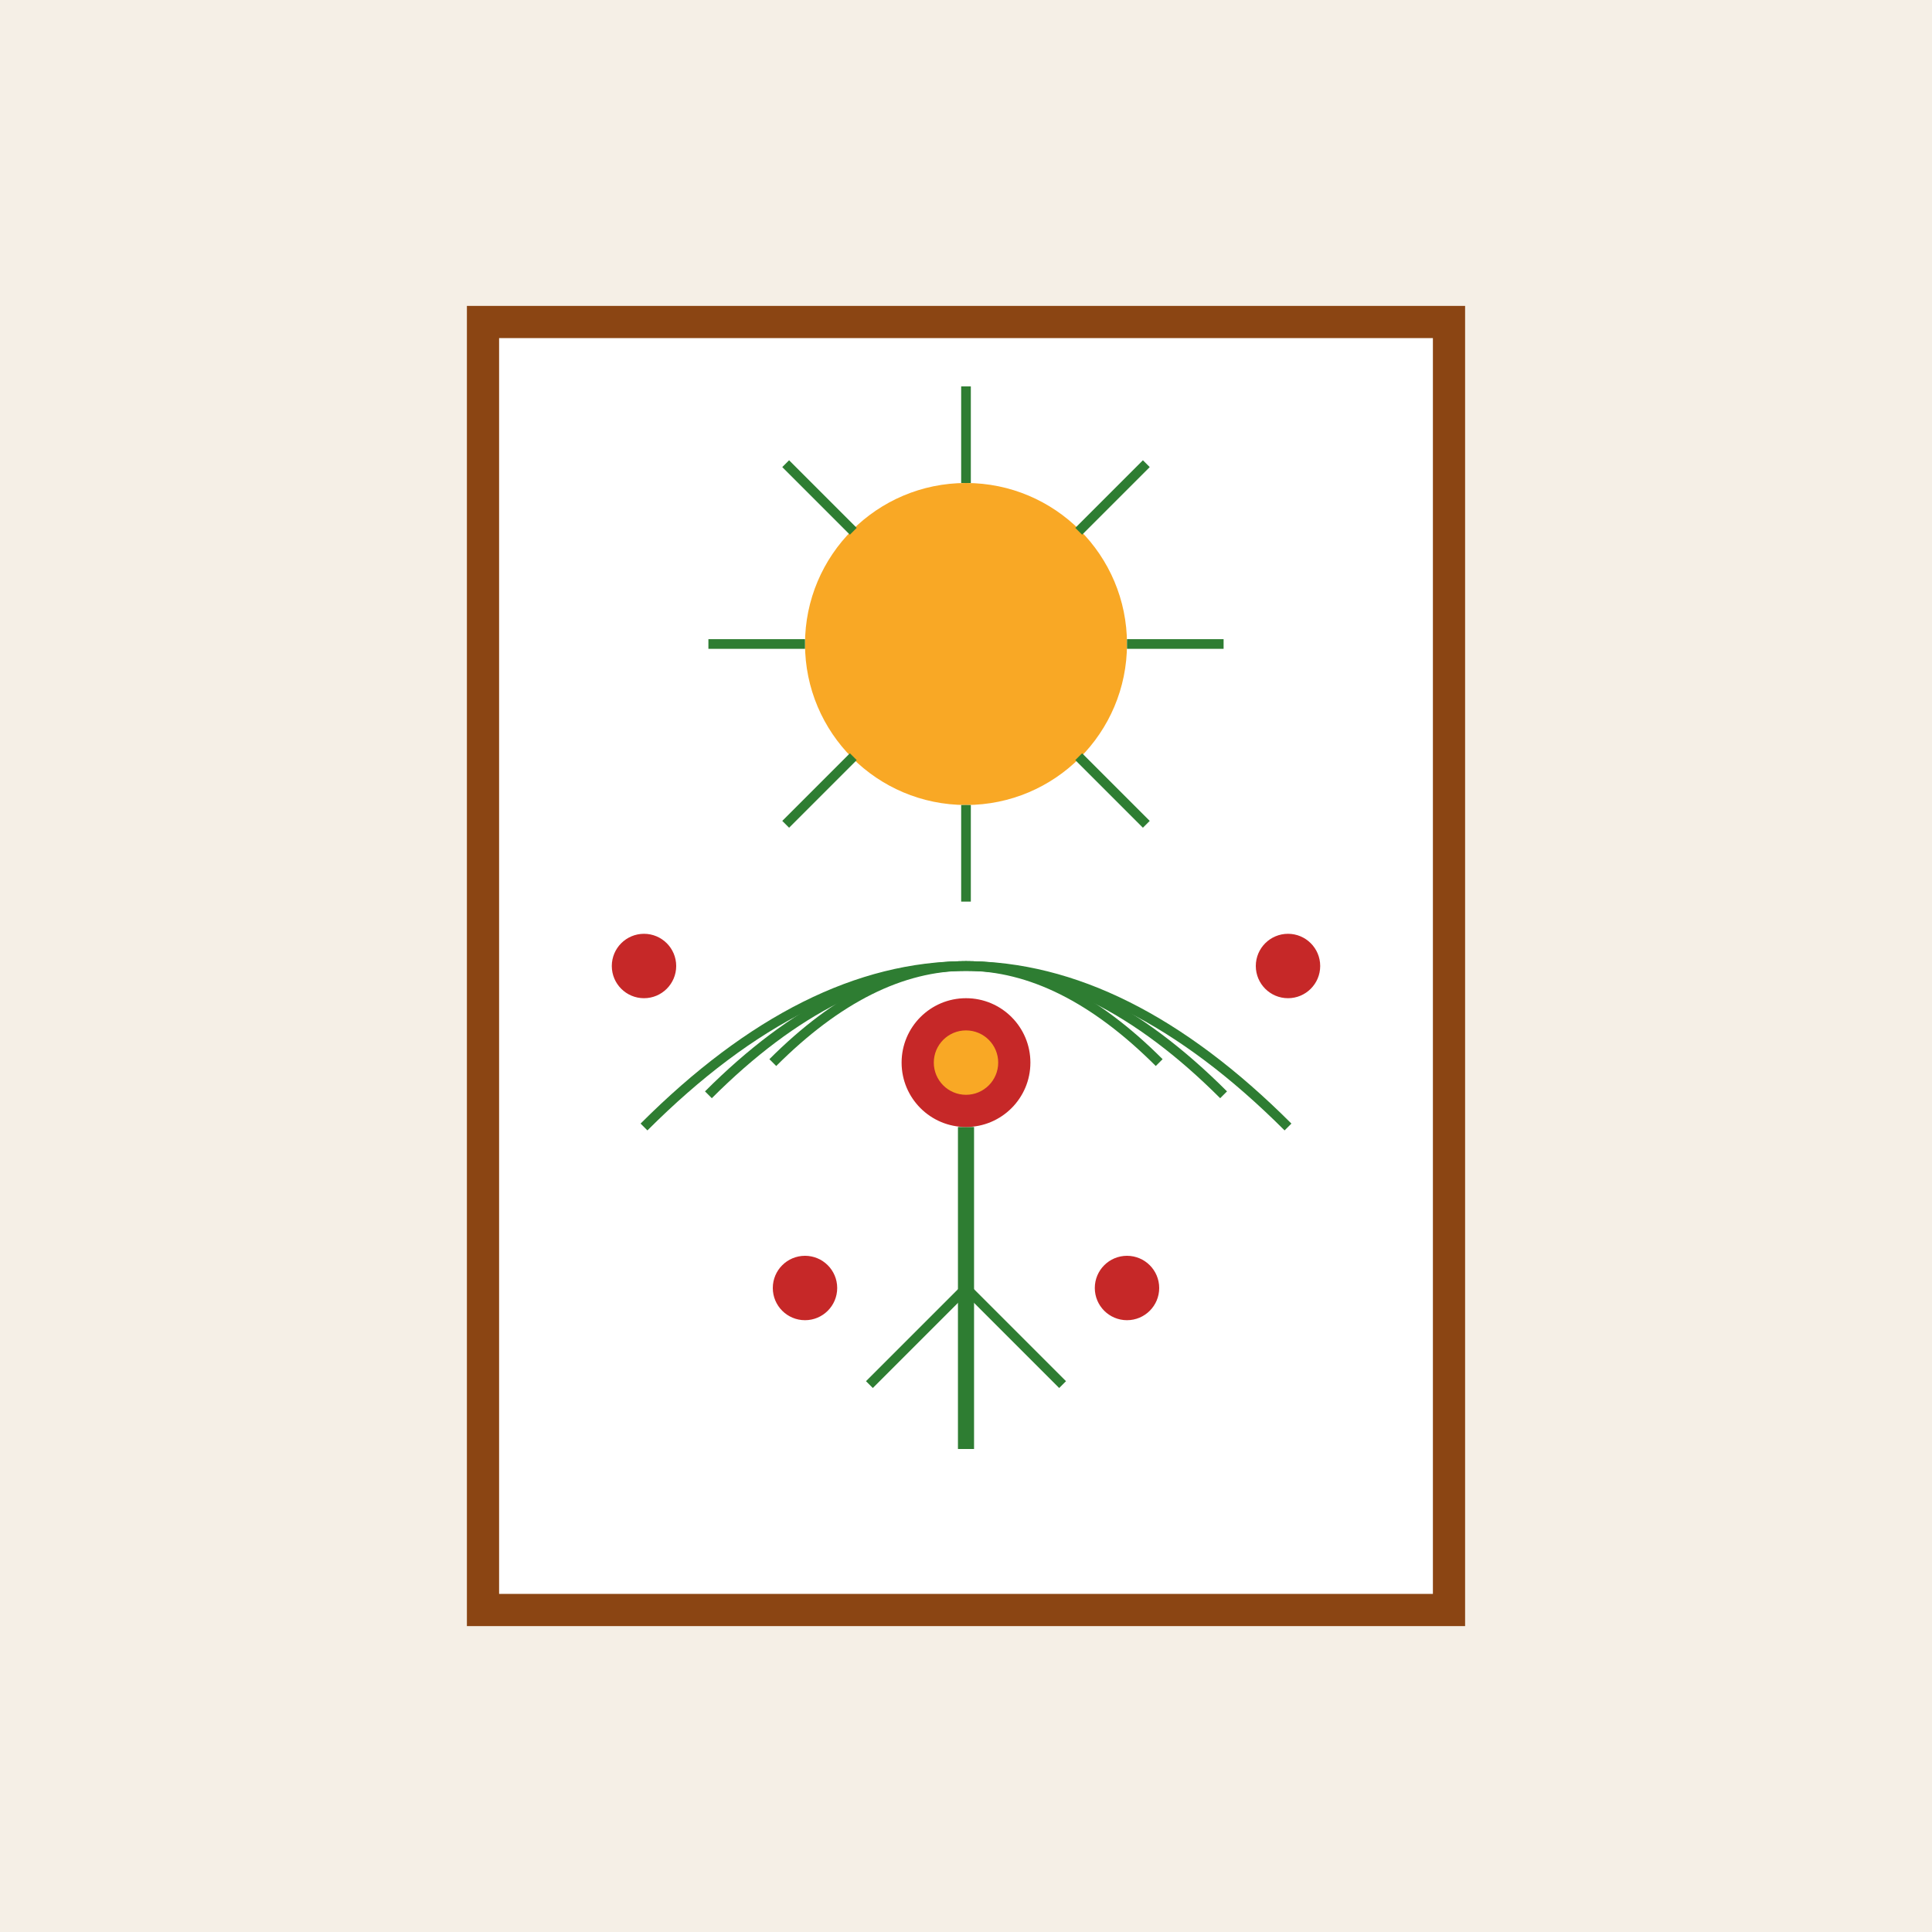 <svg width="600" height="600" viewBox="0 0 600 600" xmlns="http://www.w3.org/2000/svg">
  <rect width="600" height="600" fill="#F5EFE6" />
  
  <!-- Canvas/Frame -->
  <rect x="150" y="100" width="300" height="400" fill="#FFFFFF" stroke="#8B4513" stroke-width="10" />
  
  <!-- Madhubani style painting -->
  <circle cx="300" cy="200" r="50" fill="#F9A825" /> <!-- Sun -->
  <path d="M300,150 L300,120" stroke="#2E7D32" stroke-width="3" />
  <path d="M350,200 L380,200" stroke="#2E7D32" stroke-width="3" />
  <path d="M300,250 L300,280" stroke="#2E7D32" stroke-width="3" />
  <path d="M250,200 L220,200" stroke="#2E7D32" stroke-width="3" />
  
  <path d="M335,165 L356,144" stroke="#2E7D32" stroke-width="3" />
  <path d="M335,235 L356,256" stroke="#2E7D32" stroke-width="3" />
  <path d="M265,235 L244,256" stroke="#2E7D32" stroke-width="3" />
  <path d="M265,165 L244,144" stroke="#2E7D32" stroke-width="3" />
  
  <!-- Peacock -->
  <path d="M200,350 Q300,250 400,350" fill="none" stroke="#2E7D32" stroke-width="3" />
  <path d="M220,340 Q300,260 380,340" fill="none" stroke="#2E7D32" stroke-width="3" />
  <path d="M240,330 Q300,270 360,330" fill="none" stroke="#2E7D32" stroke-width="3" />
  
  <path d="M300,350 L300,450" stroke="#2E7D32" stroke-width="5" />
  <path d="M300,400 L270,430" stroke="#2E7D32" stroke-width="3" />
  <path d="M300,400 L330,430" stroke="#2E7D32" stroke-width="3" />
  
  <circle cx="300" cy="330" r="20" fill="#C62828" />
  <circle cx="300" cy="330" r="10" fill="#F9A825" />
  
  <!-- Decorative elements -->
  <circle cx="200" cy="300" r="10" fill="#C62828" />
  <circle cx="400" cy="300" r="10" fill="#C62828" />
  <circle cx="250" cy="400" r="10" fill="#C62828" />
  <circle cx="350" cy="400" r="10" fill="#C62828" />
</svg>
